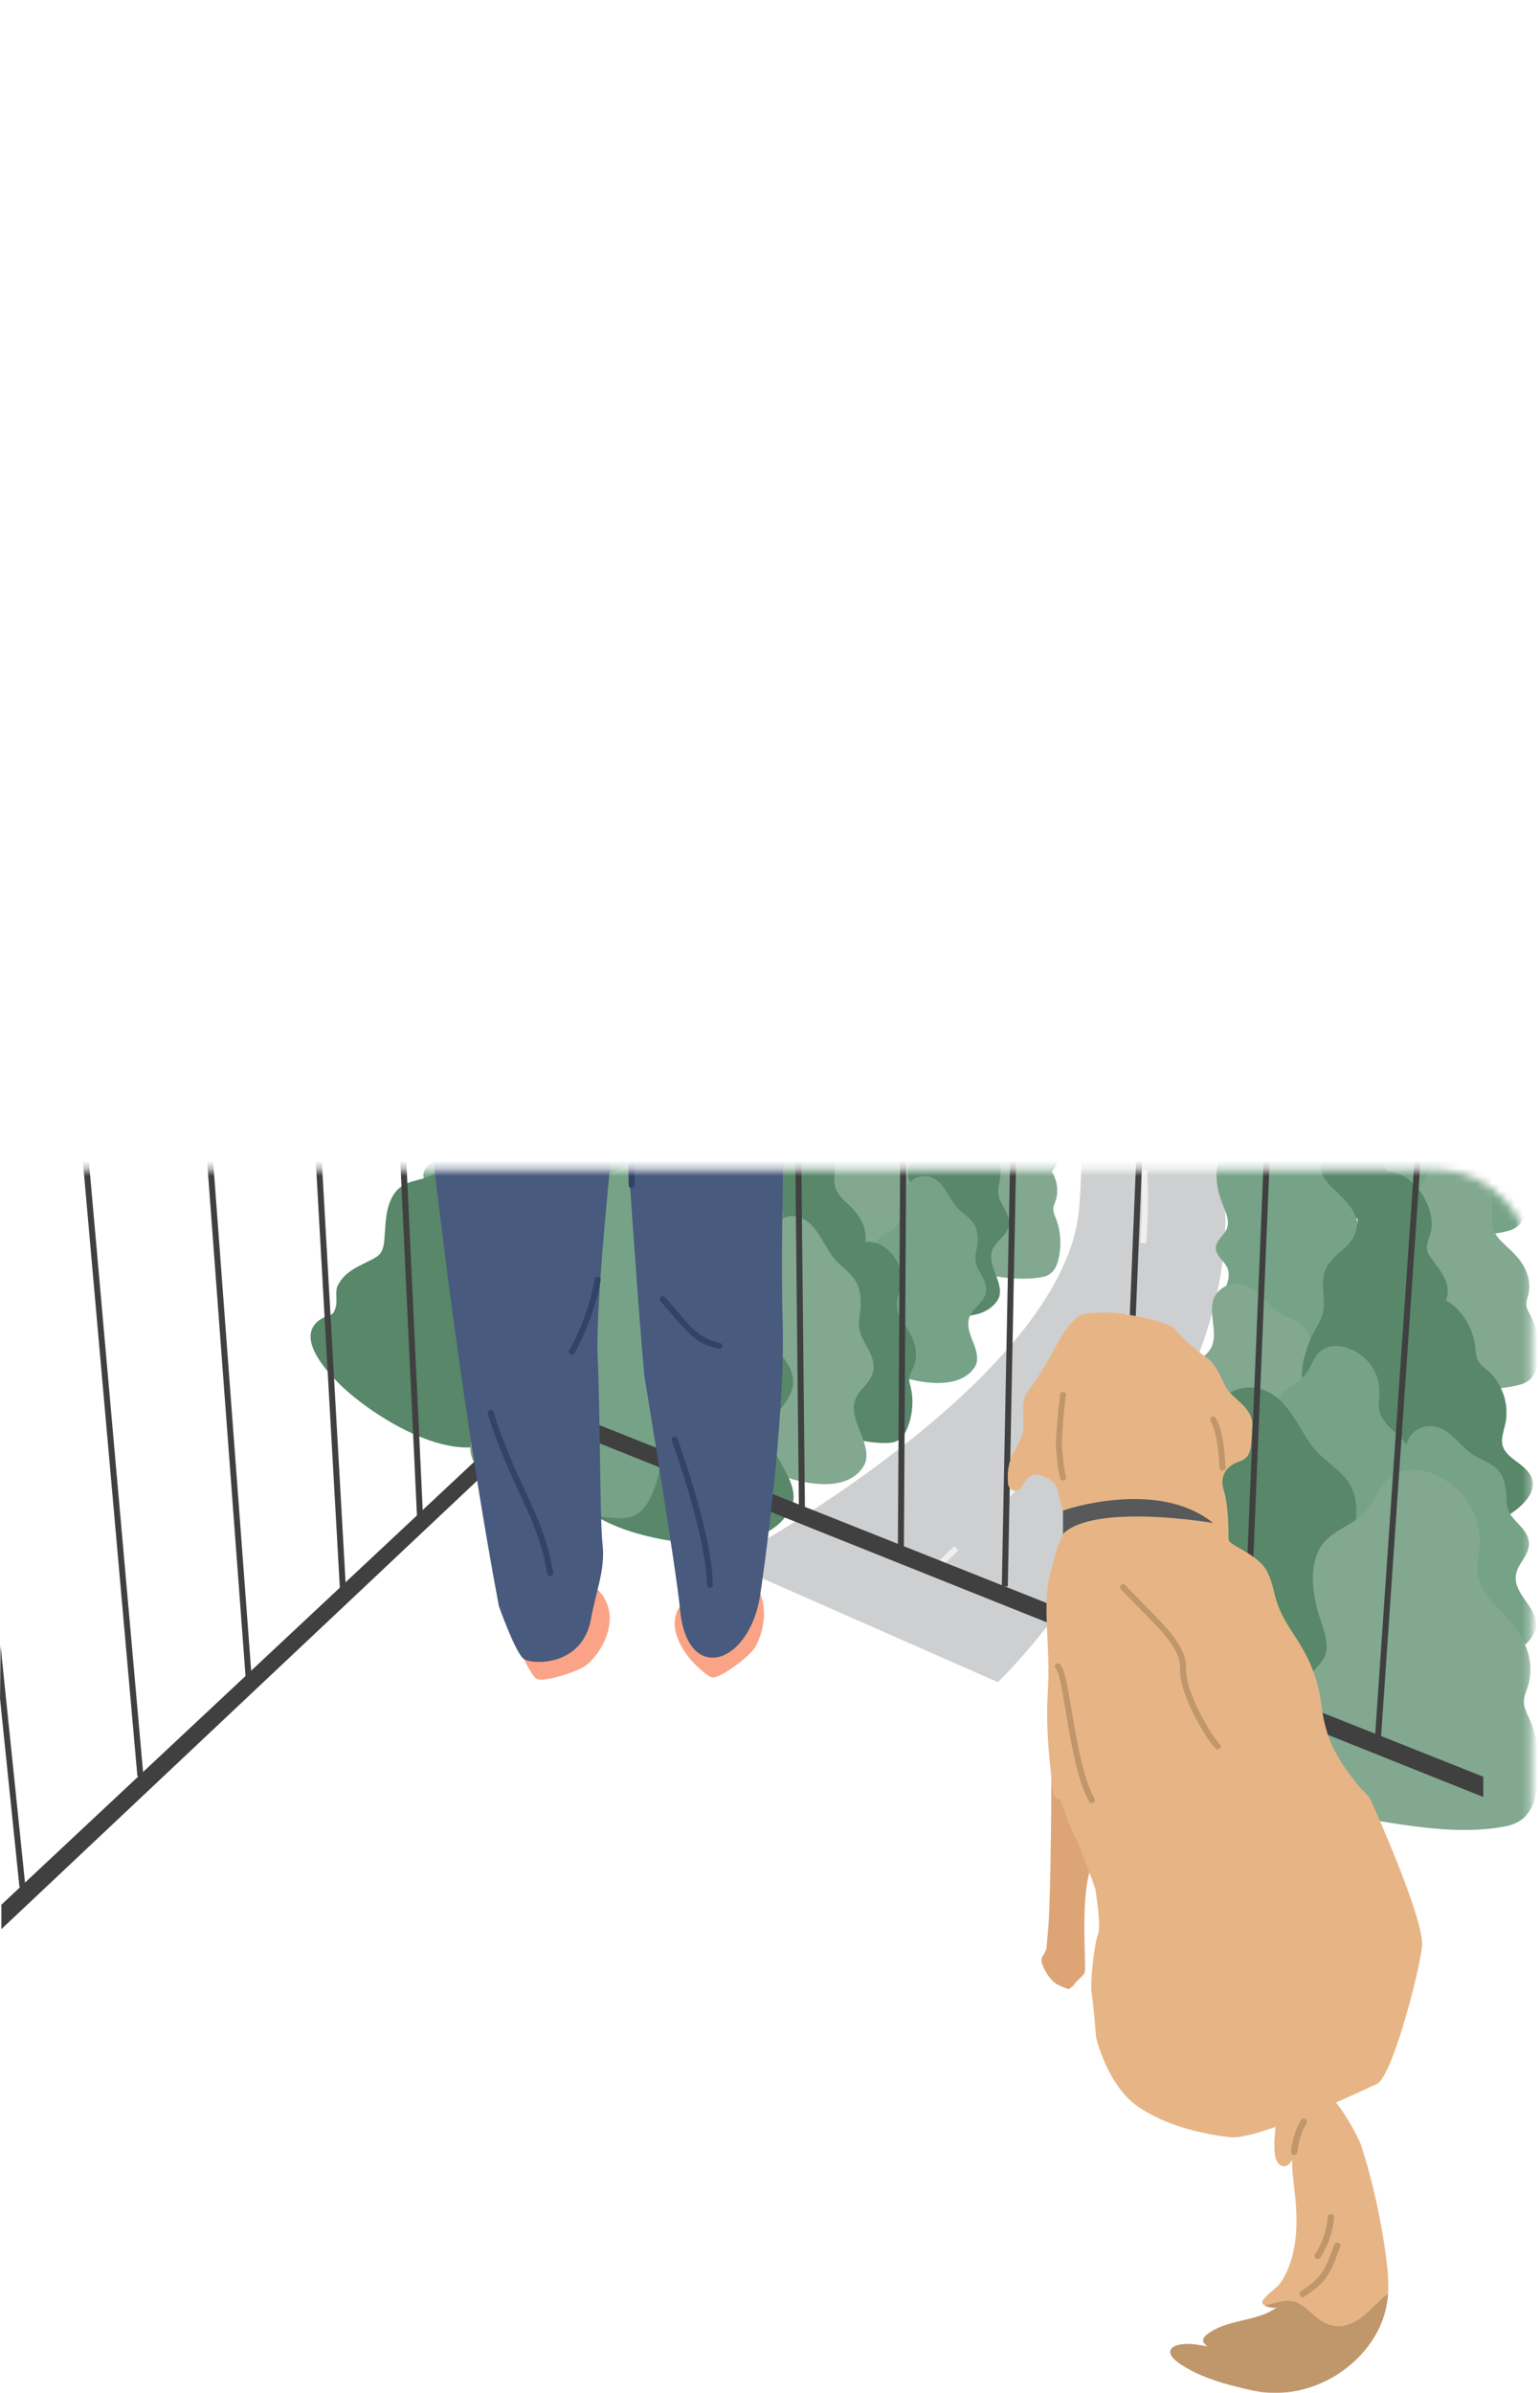 <?xml version="1.0" encoding="UTF-8"?><svg id="Layer_2" xmlns="http://www.w3.org/2000/svg" xmlns:xlink="http://www.w3.org/1999/xlink" viewBox="0 0 202.49 314.56"><defs><style>.cls-1{fill:url(#linear-gradient);}.cls-2{mask:url(#mask);}.cls-3{filter:url(#luminosity-noclip-2);}.cls-4{fill:#e8947e;}.cls-5{fill:#e7b585;}.cls-6{fill:#fba386;}.cls-7{fill:#efefef;}.cls-8{fill:#2f77a5;}.cls-9{fill:#324366;}.cls-10{fill:#cdcfd0;}.cls-11{fill:#c0966b;}.cls-12{fill:#dda576;}.cls-13{fill:#404041;}.cls-14{fill:#362d29;}.cls-15{fill:#544b47;}.cls-16{fill:#88c23f;}.cls-17{fill:#6e7b8e;}.cls-18{fill:#588769;}.cls-19{fill:#4a4747;}.cls-20{fill:#294254;}.cls-21{fill:#485a7e;}.cls-22{fill:#486178;}.cls-23{fill:#58595b;}.cls-24{fill:#577982;}.cls-25{fill:#5db0b2;}.cls-26{fill:#76a387;}.cls-27{fill:#778699;}.cls-28{fill:#7a7979;}.cls-29{fill:#4ea5ac;}.cls-30{fill:#82a890;}</style><filter id="luminosity-noclip-2" x="-5255.35" y="-2331.91" width="6791.34" height="2881.84" color-interpolation-filters="sRGB" filterUnits="userSpaceOnUse"><feFlood flood-color="#fff" result="bg"/><feBlend in="SourceGraphic" in2="bg"/></filter><linearGradient id="linear-gradient" x1="100.22" y1="153.79" x2="100.22" y2="549.92" gradientTransform="matrix(1, 0, 0, 1, 0, 0)" gradientUnits="userSpaceOnUse"><stop offset="0" stop-color="#fff"/><stop offset=".01" stop-color="#f5f5f5"/><stop offset=".07" stop-color="#c9c8c9"/><stop offset=".13" stop-color="#a1a0a0"/><stop offset=".2" stop-color="#7f7d7d"/><stop offset=".27" stop-color="#625f60"/><stop offset=".35" stop-color="#4b4748"/><stop offset=".45" stop-color="#393536"/><stop offset=".56" stop-color="#2c2829"/><stop offset=".7" stop-color="#252122"/><stop offset="1" stop-color="#231f20"/></linearGradient><mask id="mask" x="-5255.35" y="-2331.91" width="6791.34" height="2881.84" maskUnits="userSpaceOnUse"><g class="cls-3"><rect class="cls-1" x="-.91" y="153.79" width="202.26" height="396.14" rx="12" ry="12"/></g></mask></defs><g id="New_components"><g class="cls-2"><g><g><polygon class="cls-17" points="100.22 26.53 122.74 26.53 122.74 87.78 103.65 102.75 100.22 26.53"/><g><g><path class="cls-29" d="M103.71,107.72l-.9-76.19s4.7-1.34,12.08-1.12c7.38,.22,33.34,0,33.34,0h7.38V115.67s-51.7,10.27-51.92-7.95Z"/><path class="cls-25" d="M102.9,38.88s3.61,17.82,3.85,30.33c.23,12.51,0,20.93,.95,26.06,.95,5.13,7.65,10.96,14.52,13.34,6.87,2.38,16.2,5.9,18.2,8.21,2,2.32,3.58,1.55,3.58,1.55l-1.57-16.31s-12,2.2-19.67-2.17c-7.67-4.37-10.69-6.98-11.26-9.6-.58-2.62-2.12-11.76-1.41-14.8,.71-3.04,1.88-37.35-2.04-44.83l-5.22,.88,.09,7.34Z"/><polygon class="cls-22" points="149.93 23.6 140.41 23.6 141.49 118.56 157.92 118.56 149.93 23.6"/><polygon class="cls-24" points="145.75 23.72 144.52 24.15 141.97 118.56 148.55 127.24 145.75 23.72"/><polygon class="cls-27" points="201.91 21.13 144.52 21.13 146.51 127.37 202.49 127.37 201.91 21.13"/></g><g><path class="cls-20" d="M161.02,31.85c0,.94-.26,1.67-.78,2.17-.52,.51-1.25,.76-2.18,.76h-1.82v-5.64h1.95c.9,0,1.6,.23,2.09,.69,.49,.46,.74,1.13,.74,2Zm-1.58,.05c0-.52-.1-.9-.31-1.15-.2-.25-.51-.37-.93-.37h-.44v3.16h.34c.46,0,.8-.13,1.02-.4,.22-.27,.32-.68,.32-1.23Z"/><path class="cls-20" d="M163.66,34.86c-.73,0-1.29-.19-1.69-.58-.4-.39-.6-.94-.6-1.65s.19-1.3,.56-1.7c.37-.39,.9-.59,1.6-.59s1.17,.17,1.52,.51c.36,.34,.54,.84,.54,1.48v.67h-2.69c.01,.24,.1,.44,.27,.57,.17,.14,.4,.21,.69,.21,.27,0,.51-.03,.73-.08,.22-.05,.46-.14,.72-.26v1.08c-.24,.12-.48,.2-.73,.25s-.55,.07-.9,.07Zm-.09-3.5c-.18,0-.33,.06-.45,.17-.12,.11-.19,.29-.21,.53h1.29c0-.21-.06-.38-.18-.51s-.27-.19-.46-.19Z"/><path class="cls-20" d="M167.54,34.78h-1.51v-6h1.51v6Z"/><path class="cls-20" d="M172.36,32.59c0,.71-.19,1.27-.58,1.67s-.92,.6-1.61,.6-1.19-.2-1.58-.61c-.39-.41-.59-.96-.59-1.66s.19-1.26,.58-1.66c.38-.39,.92-.59,1.62-.59,.43,0,.81,.09,1.14,.27,.33,.18,.58,.44,.76,.78s.27,.74,.27,1.19Zm-2.83,0c0,.38,.05,.66,.15,.86,.1,.2,.27,.3,.51,.3s.4-.1,.5-.3c.1-.2,.14-.48,.14-.86s-.05-.65-.15-.84c-.1-.19-.27-.29-.5-.29s-.4,.1-.5,.28c-.1,.19-.15,.47-.15,.85Z"/><path class="cls-20" d="M172.8,29.33c0-.23,.06-.39,.19-.5s.33-.17,.61-.17,.48,.06,.61,.17c.13,.11,.19,.28,.19,.5,0,.44-.27,.66-.81,.66s-.8-.22-.8-.66Zm1.55,5.46h-1.51v-4.37h1.51v4.37Z"/><path class="cls-20" d="M177.14,33.67c.2,0,.45-.05,.73-.15v1.1c-.2,.09-.4,.15-.58,.19-.18,.04-.4,.06-.65,.06-.51,0-.87-.12-1.09-.37s-.34-.63-.34-1.14v-1.8h-.53v-.61l.67-.47,.39-.92h.99v.87h1.07v1.13h-1.07v1.7c0,.28,.14,.42,.41,.42Z"/><path class="cls-20" d="M180.38,33.67c.2,0,.45-.05,.73-.15v1.1c-.2,.09-.4,.15-.58,.19-.18,.04-.4,.06-.65,.06-.51,0-.87-.12-1.09-.37s-.34-.63-.34-1.14v-1.8h-.53v-.61l.67-.47,.39-.92h.99v.87h1.07v1.13h-1.07v1.7c0,.28,.14,.42,.41,.42Z"/><path class="cls-20" d="M183.58,34.86c-.73,0-1.29-.19-1.69-.58-.4-.39-.6-.94-.6-1.65s.19-1.3,.56-1.7c.37-.39,.9-.59,1.6-.59s1.17,.17,1.52,.51c.36,.34,.54,.84,.54,1.48v.67h-2.69c.01,.24,.1,.44,.27,.57,.17,.14,.4,.21,.69,.21,.27,0,.51-.03,.73-.08,.22-.05,.46-.14,.72-.26v1.08c-.24,.12-.48,.2-.73,.25s-.55,.07-.9,.07Zm-.09-3.5c-.18,0-.33,.06-.45,.17-.12,.11-.19,.29-.21,.53h1.29c0-.21-.06-.38-.18-.51s-.27-.19-.46-.19Z"/><path class="cls-16" d="M185.77,34.14c0-.24,.07-.42,.21-.55,.14-.13,.34-.19,.61-.19s.45,.06,.59,.19c.14,.13,.2,.31,.2,.55s-.07,.41-.21,.54c-.14,.13-.33,.19-.58,.19s-.46-.06-.6-.19c-.15-.13-.22-.31-.22-.54Z"/></g><g><rect class="cls-8" x="159.51" y="40.15" width="5.08" height="2.44"/><rect class="cls-8" x="167.68" y="40.15" width="2.99" height="2.44"/><rect class="cls-8" x="173.98" y="40.15" width="9.7" height="2.44"/><rect class="cls-8" x="157.45" y="46.38" width="3.22" height="2.44"/><rect class="cls-8" x="162.69" y="46.38" width="5.71" height="2.44"/><rect class="cls-8" x="173.98" y="46.38" width="4.47" height="2.44"/><rect class="cls-8" x="182.14" y="46.38" width="4.47" height="2.44"/><rect class="cls-8" x="157.45" y="73.85" width="3.22" height="2.44"/><rect class="cls-8" x="162.69" y="73.85" width="5.71" height="2.44"/><rect class="cls-8" x="173.98" y="73.85" width="4.47" height="2.44"/><rect class="cls-8" x="182.14" y="73.85" width="4.47" height="2.44"/><rect class="cls-8" x="157.45" y="114.25" width="3.22" height="2.44"/><rect class="cls-8" x="162.69" y="114.25" width="5.71" height="2.44"/><rect class="cls-8" x="173.98" y="114.25" width="4.47" height="2.44"/><rect class="cls-8" x="182.14" y="114.25" width="4.47" height="2.44"/><rect class="cls-8" x="157.45" y="81.48" width="4.08" height="2.44"/><rect class="cls-8" x="166.59" y="81.48" width="4.03" height="2.44"/><rect class="cls-8" x="172.92" y="81.48" width="3.88" height="2.44"/><rect class="cls-8" x="179.09" y="81.48" width="7.51" height="2.44"/><rect class="cls-8" x="157.45" y="97.07" width="4.08" height="2.44"/><rect class="cls-8" x="166.59" y="97.07" width="4.03" height="2.44"/><rect class="cls-8" x="172.92" y="97.07" width="3.88" height="2.44"/><rect class="cls-8" x="179.09" y="97.07" width="7.51" height="2.44"/><rect class="cls-8" x="157.45" y="59.59" width="3.22" height="2.44"/><rect class="cls-8" x="162.69" y="59.59" width="5.71" height="2.44"/><rect class="cls-8" x="173.98" y="59.59" width="4.47" height="2.44"/><rect class="cls-8" x="182.14" y="59.59" width="4.47" height="2.44"/><rect class="cls-8" x="177.59" y="52.95" width="9.02" height="2.44"/><rect class="cls-8" x="169.69" y="52.95" width="4.88" height="2.44"/><rect class="cls-8" x="159.06" y="52.95" width="6.48" height="2.44"/><rect class="cls-8" x="177.59" y="66.6" width="9.02" height="2.44"/><rect class="cls-8" x="169.69" y="66.6" width="4.88" height="2.44"/><rect class="cls-8" x="159.06" y="66.6" width="6.48" height="2.44"/><rect class="cls-8" x="177.59" y="89.22" width="9.02" height="2.44"/><rect class="cls-8" x="169.69" y="89.22" width="4.88" height="2.44"/><rect class="cls-8" x="159.06" y="89.22" width="6.48" height="2.44"/><rect class="cls-8" x="177.59" y="105.49" width="9.02" height="2.44"/><rect class="cls-8" x="169.69" y="105.49" width="4.88" height="2.44"/><rect class="cls-8" x="159.06" y="105.49" width="6.48" height="2.44"/></g></g></g><g><path class="cls-10" d="M119.96,114.99c2.01,1.72,4.16,3.26,6.45,4.58,3.03,1.75,7.66,4.16,13.67,6.52,11.3,4.44,28.45,23.21,17.56,51.86-10.9,28.66-26.44,43.19-26.44,43.19l-35.72-15.74s44.6-23.81,46.42-46.62c1.82-22.8-4.64-27.45-17.36-36.12-12.71-8.68-6.46-9.28-6.46-9.28l1.88,1.61Z"/><g><path class="cls-7" d="M122.56,207.1l-.53-.59s1.37-1.22,3.44-3.24l.55,.57c-2.09,2.04-3.45,3.25-3.47,3.27Z"/><path class="cls-7" d="M132.73,196.89l-.59-.53c2.26-2.48,4.34-4.95,6.2-7.32l.62,.49c-1.87,2.39-3.97,4.87-6.24,7.36Zm11.81-15.26l-.67-.42c1.88-3.03,3.32-5.89,4.29-8.51l.74,.27c-.98,2.67-2.45,5.58-4.36,8.65Zm6.18-18.18l-.79-.06c.15-1.94,.22-3.87,.22-5.76,0-1.28-.03-2.56-.1-3.81l.79-.04c.07,1.26,.1,2.56,.1,3.85,0,1.9-.07,3.86-.22,5.82Zm-1.93-19.09c-.49-2.15-.94-3.4-1.02-3.63h0c-.06-.13-1-2.28-2.86-4.94l.65-.45c1.96,2.8,2.9,4.99,2.94,5.08l.11,.25h-.01c.18,.52,.56,1.71,.97,3.51l-.77,.17Zm-10.4-15.42c-1.04-.77-2.12-1.45-3.21-2.01-1.94-1-3.61-1.88-5.1-2.71l.38-.69c1.48,.83,3.14,1.71,5.08,2.7,1.13,.58,2.25,1.28,3.32,2.08l-.47,.63Z"/><path class="cls-7" d="M121.94,119c-1.35-1.06-2.5-2.13-3.53-3.26l.59-.53c1,1.1,2.12,2.14,3.44,3.17l-.49,.62Z"/></g></g><g><path class="cls-26" d="M151.23,122.39c.42-1.02-.25-2.12-.81-2.93-.44-.64-.94-1.26-1.2-2-.34-.95-.11-1.73,.42-2.55,.55-.85,1.12-1.68,.8-2.73-.39-1.29-1.79-1.95-2.22-3.18-.25-.7-.12-1.56-.24-2.3-.1-.6-.26-1.2-.59-1.71-.77-1.2-2.25-1.43-3.33-2.25-1.12-.86-1.92-2.11-3.25-2.7-.98-.43-2.08-.33-2.92,.37-2.33,1.94,.66,5.29-1.71,7.26-.91,.76-1.62,1.29-1.6,2.58,.01,.62,.2,1.22,.42,1.79,.14,.36,.3,.7,.45,1.06,.07,.17,.15,.36,.2,.54,.17,.63,.08,.9-.28,1.38-.71,.97-1.6,1.78-1.63,3.08,0,.54,.48,1,.6,1.51,.21,.9-.2,.74-.64,1.42-1.37,2.14,2.24,3.42,3.7,3.87,3.41,1.04,12.02,1.91,13.82-2.48Z"/><path class="cls-18" d="M153.67,104.83c-.55,.77-.8,1.7-1.42,2.45-1.13,1.36-2.97,1.75-3.69,3.43-.75,1.76-.22,4.07,.46,5.76,.41,1.02,.93,2.13,.54,3.15-.34,.89-1.46,1.56-1.46,2.58,0,.96,1.13,1.73,1.5,2.55,.96,2.12-1.9,4.22-.34,6.44,.86,1.22,2.39,1.59,3.79,1.72,4.04,.38,8.59,1.04,12.57-.01,1.82-.48,2.29-1.86,2.45-3.61,.17-1.75-.13-3.55-.86-5.14-.27-.6-.73-1.19-.73-1.86,0-.45,.2-.89,.29-1.33,.13-.6,.14-1.21,.03-1.81-.27-1.61-1.25-2.88-2.41-3.97-.78-.74-1.66-1.44-2.14-2.43-.48-.97-.3-1.9-.25-2.93,.07-1.45-.38-2.87-1.28-4.02-1.54-1.98-5.26-3.48-7.06-.97Z"/><path class="cls-30" d="M163.57,117.48c-.02,1.86,.03,3.5-1.36,4.94-1.09,1.13-2.52,1.97-3.03,3.54-.56,1.73,.19,3.57-.22,5.32-.27,1.14-.99,2.13-1.48,3.18-.4,.86-.72,1.76-.96,2.68-.44,1.74-.47,3.48,.16,5.18,2.71,7.28,15.08,5.45,20.36,2.55,3.15-1.72,1.72-4.57,.18-6.93-.6-.93-1.21-1.85-1.81-2.78-.7-1.07-1.5-2.17-1.07-3.51,.45-1.39,1.28-2.27,.96-3.82-.32-1.55-1.38-2.61-2.24-3.87-.8-1.16-.33-1.89,.03-3.09,.18-.62,.21-1.27,.13-1.91-.34-2.71-2.63-5.91-5.52-6.19-3-.29-4.12,2.14-4.15,4.71Z"/><path class="cls-26" d="M188.02,221.44c1.28-1.75,.52-4.18-.16-5.99-.54-1.43-1.19-2.85-1.34-4.39-.2-1.98,.61-3.36,2-4.67,1.45-1.36,2.93-2.68,2.82-4.84-.14-2.66-2.49-4.58-2.74-7.13-.15-1.47,.5-3.04,.63-4.5,.1-1.19,.06-2.41-.32-3.56-.9-2.66-3.63-3.79-5.29-5.88-1.73-2.18-2.68-4.95-4.93-6.69-1.67-1.29-3.82-1.61-5.75-.68-5.37,2.6-1.25,10.42-6.7,13.07-2.1,1.02-3.71,1.69-4.28,4.17-.27,1.19-.2,2.42-.04,3.62,.1,.75,.25,1.49,.35,2.23,.05,.36,.13,.75,.14,1.12,.03,1.28-.28,1.75-1.18,2.5-1.82,1.52-3.91,2.64-4.57,5.12-.27,1.02,.45,2.14,.43,3.17-.03,1.81-.74,1.32-1.89,2.41-3.63,3.44,2.66,7.6,5.24,9.14,6.03,3.6,22.07,9.33,27.58,1.8Z"/><path class="cls-26" d="M192.17,145.47c.5-1.21-.3-2.53-.96-3.49-.52-.76-1.11-1.5-1.43-2.38-.4-1.13-.13-2.06,.5-3.03,.65-1.01,1.33-2,.95-3.25-.47-1.54-2.13-2.33-2.65-3.79-.3-.84-.15-1.86-.29-2.73-.11-.71-.31-1.42-.71-2.04-.91-1.43-2.68-1.7-3.96-2.68-1.33-1.03-2.29-2.51-3.87-3.21-1.17-.51-2.48-.39-3.47,.44-2.77,2.31,.78,6.3-2.03,8.64-1.08,.9-1.93,1.53-1.91,3.07,.01,.74,.23,1.45,.5,2.13,.17,.42,.36,.84,.53,1.26,.08,.2,.18,.42,.24,.64,.21,.74,.09,1.07-.33,1.64-.85,1.16-1.91,2.12-1.94,3.67-.01,.64,.57,1.19,.71,1.8,.25,1.07-.24,.88-.76,1.69-1.63,2.55,2.67,4.07,4.4,4.6,4.06,1.24,14.31,2.27,16.44-2.95Z"/><path class="cls-18" d="M167.26,159.67c.53,.06,1.05,.1,1.54,.16,5.24,.62,11.78,1.55,15.96-2.52,.9-.87,1.75-2.08,1.35-3.39-.36-1.16-1.49-1.87-2.4-2.57-.94-.73-1.67-1.47-1.54-2.75,.08-.82,.4-1.61,.51-2.43,.19-1.37-.03-2.79-.6-4.05-.28-.63-.65-1.23-1.09-1.75-.62-.74-1.66-1.27-2.06-2.17-.32-.73-.23-1.64-.41-2.41-.18-.8-.46-1.58-.85-2.31-1.12-2.1-3.72-4.63-6.14-2.75-1.19,.93-1.68,2.39-2.15,3.76-.31,.9-.62,1.81-1.21,2.58-.67,.88-1.62,1.48-2.36,2.29-.87,.95-1.2,2.02-.98,3.29,.22,1.25,.9,2.42,.91,3.7,.01,1.89-1.96,2.48-2.67,4-.6,1.28,.68,2.31,.3,3.51-.29,.91-1.42,1.13-1.57,2.15-.07,.5,.1,1.02,.37,1.43,1.09,1.66,3.16,2.02,5.08,2.23Z"/><path class="cls-26" d="M165.43,146.72c-.55,.77-.8,1.7-1.42,2.45-1.13,1.36-2.97,1.75-3.69,3.43-.75,1.76-.22,4.07,.46,5.76,.41,1.02,.93,2.13,.54,3.15-.34,.89-1.46,1.56-1.46,2.58,0,.96,1.13,1.73,1.5,2.55,.96,2.12-1.9,4.22-.34,6.44,.86,1.22,2.39,1.59,3.79,1.72,4.04,.38,8.59,1.04,12.57-.01,1.82-.48,2.29-1.86,2.45-3.61,.17-1.75-.13-3.55-.86-5.14-.27-.6-.73-1.19-.73-1.86,0-.45,.2-.89,.29-1.33,.13-.6,.14-1.21,.03-1.81-.27-1.61-1.25-2.88-2.41-3.97-.78-.74-1.66-1.44-2.14-2.43-.48-.97-.3-1.9-.25-2.93,.07-1.45-.38-2.87-1.28-4.02-1.54-1.98-5.26-3.48-7.06-.97Z"/><path class="cls-30" d="M176.38,195.67c.5-1.21-.3-2.53-.96-3.49-.52-.76-1.11-1.5-1.43-2.38-.4-1.13-.13-2.06,.5-3.03,.65-1.01,1.33-2,.95-3.25-.47-1.54-2.13-2.33-2.65-3.79-.3-.84-.15-1.86-.29-2.73-.11-.71-.31-1.42-.71-2.04-.91-1.43-2.68-1.7-3.96-2.68-1.33-1.03-2.29-2.51-3.87-3.21-1.17-.51-2.48-.39-3.47,.44-2.77,2.31,.78,6.3-2.03,8.64-1.08,.9-1.93,1.53-1.91,3.07,.01,.74,.23,1.45,.5,2.13,.17,.42,.36,.84,.53,1.26,.08,.2,.18,.42,.24,.64,.21,.74,.09,1.07-.33,1.64-.85,1.16-1.91,2.12-1.94,3.67-.01,.64,.57,1.19,.71,1.8,.25,1.07-.24,.88-.76,1.69-1.63,2.55,2.67,4.07,4.4,4.6,4.06,1.24,14.31,2.27,16.44-2.95Z"/><path class="cls-18" d="M198.69,138.72c.5-1.21-.3-2.53-.96-3.49-.52-.76-1.11-1.5-1.43-2.38-.4-1.13-.13-2.06,.5-3.03,.65-1.01,1.33-2,.95-3.25-.47-1.54-2.13-2.33-2.65-3.79-.3-.84-.15-1.86-.29-2.73-.11-.71-.31-1.42-.71-2.04-.91-1.43-2.68-1.7-3.96-2.68-1.33-1.03-2.29-2.51-3.87-3.21-1.17-.51-2.48-.39-3.47,.44-2.77,2.31,.78,6.3-2.03,8.64-1.08,.9-1.93,1.53-1.91,3.07,.01,.74,.23,1.45,.5,2.13,.17,.42,.36,.84,.53,1.26,.08,.2,.18,.42,.24,.64,.21,.74,.09,1.07-.33,1.64-.85,1.16-1.91,2.12-1.94,3.67-.01,.64,.57,1.19,.71,1.8,.25,1.07-.24,.88-.76,1.69-1.63,2.55,2.67,4.07,4.4,4.6,4.06,1.24,14.31,2.27,16.44-2.95Z"/><path class="cls-26" d="M186.34,133.75c-.55,.77-.8,1.7-1.42,2.45-1.13,1.36-2.97,1.75-3.69,3.43-.75,1.76-.22,4.07,.46,5.76,.41,1.02,.93,2.13,.54,3.15-.34,.89-1.46,1.56-1.46,2.58,0,.96,1.13,1.73,1.5,2.55,.96,2.12-1.9,4.22-.34,6.44,.86,1.22,2.39,1.59,3.79,1.72,4.04,.38,8.59,1.04,12.57-.01,1.82-.48,2.29-1.86,2.45-3.61,.17-1.75-.13-3.55-.86-5.14-.27-.6-.73-1.19-.73-1.86,0-.45,.2-.89,.29-1.33,.13-.6,.14-1.21,.03-1.81-.27-1.61-1.25-2.88-2.41-3.97-.78-.74-1.66-1.44-2.14-2.43-.48-.97-.3-1.9-.25-2.93,.07-1.45-.38-2.87-1.28-4.02-1.54-1.98-5.26-3.48-7.06-.97Z"/><path class="cls-30" d="M187.88,153.97c-.55,.77-.8,1.7-1.42,2.45-1.13,1.36-2.97,1.75-3.69,3.43-.75,1.76-.22,4.07,.46,5.76,.41,1.02,.93,2.13,.54,3.15-.34,.89-1.46,1.56-1.46,2.58,0,.96,1.13,1.73,1.5,2.55,.96,2.12-1.9,4.22-.34,6.44,.86,1.22,2.39,1.59,3.79,1.72,4.04,.38,8.59,1.04,12.57-.01,1.82-.48,2.29-1.86,2.45-3.61,.17-1.75-.13-3.55-.86-5.14-.27-.6-.73-1.19-.73-1.86,0-.45,.2-.89,.29-1.33,.13-.6,.14-1.21,.03-1.81-.27-1.61-1.25-2.88-2.41-3.97-.78-.74-1.66-1.44-2.14-2.43-.48-.97-.3-1.9-.25-2.93,.07-1.45-.38-2.87-1.28-4.02-1.54-1.98-5.26-3.48-7.06-.97Z"/><path class="cls-18" d="M182.6,200.19c.53,.06,1.05,.1,1.54,.16,5.24,.62,11.78,1.55,15.96-2.52,.9-.87,1.75-2.08,1.35-3.39-.36-1.16-1.49-1.87-2.4-2.57-.94-.73-1.67-1.47-1.54-2.75,.08-.82,.4-1.61,.51-2.43,.19-1.37-.03-2.79-.6-4.05-.28-.63-.65-1.23-1.09-1.75-.62-.74-1.66-1.27-2.06-2.17-.32-.73-.23-1.64-.41-2.41-.18-.8-.46-1.58-.85-2.31-1.12-2.1-3.72-4.63-6.14-2.75-1.19,.93-1.68,2.39-2.15,3.76-.31,.9-.62,1.81-1.21,2.58-.67,.88-1.62,1.48-2.36,2.29-.87,.95-1.2,2.02-.98,3.29,.22,1.25,.9,2.42,.91,3.7,.01,1.89-1.96,2.48-2.67,4-.6,1.28,.68,2.31,.3,3.51-.29,.91-1.42,1.13-1.57,2.15-.07,.5,.1,1.02,.37,1.43,1.09,1.66,3.16,2.02,5.08,2.23Z"/><path class="cls-18" d="M178.56,158.73c-.02,1.86,.03,3.5-1.36,4.94-1.09,1.13-2.52,1.97-3.03,3.54-.56,1.73,.19,3.57-.22,5.32-.27,1.14-.99,2.13-1.48,3.18-.4,.86-.72,1.76-.96,2.68-.44,1.74-.47,3.48,.16,5.18,2.71,7.28,15.08,5.45,20.36,2.55,3.15-1.72,1.72-4.57,.18-6.93-.6-.93-1.21-1.85-1.81-2.78-.7-1.07-1.5-2.17-1.07-3.51,.45-1.39,1.28-2.27,.96-3.82-.32-1.55-1.38-2.61-2.24-3.87-.8-1.16-.33-1.89,.03-3.09,.18-.62,.21-1.27,.13-1.91-.34-2.71-2.63-5.91-5.52-6.19-3-.29-4.12,2.14-4.15,4.71Z"/><path class="cls-26" d="M173.04,178.26c-.55,.77-.8,1.7-1.42,2.45-1.13,1.36-2.97,1.75-3.69,3.43-.75,1.76-.22,4.07,.46,5.76,.41,1.02,.93,2.13,.54,3.15-.34,.89-1.46,1.56-1.46,2.58,0,.96,1.13,1.73,1.5,2.55,.96,2.12-1.9,4.22-.34,6.44,.86,1.22,2.39,1.59,3.79,1.72,4.04,.38,8.59,1.04,12.57-.01,1.82-.48,2.29-1.86,2.45-3.61,.17-1.75-.13-3.55-.86-5.14-.27-.6-.73-1.19-.73-1.86,0-.45,.2-.89,.29-1.33,.13-.6,.14-1.21,.03-1.81-.27-1.61-1.25-2.88-2.41-3.97-.78-.74-1.66-1.44-2.14-2.43-.48-.97-.3-1.9-.25-2.93,.07-1.45-.38-2.87-1.28-4.02-1.54-1.98-5.26-3.48-7.06-.97Z"/><path class="cls-26" d="M201.87,214.38c.5-1.21-.3-2.53-.96-3.49-.52-.76-1.11-1.5-1.43-2.38-.4-1.13-.13-2.06,.5-3.03,.65-1.01,1.33-2,.95-3.25-.47-1.54-2.13-2.33-2.65-3.79-.3-.84-.15-1.86-.29-2.73-.11-.71-.31-1.42-.71-2.04-.91-1.43-2.68-1.7-3.96-2.68-1.33-1.03-2.29-2.51-3.87-3.21-1.17-.51-2.48-.39-3.47,.44-2.77,2.31,.78,6.3-2.03,8.64-1.08,.9-1.93,1.53-1.91,3.07,.01,.74,.23,1.45,.5,2.13,.17,.42,.36,.84,.53,1.26,.08,.2,.18,.42,.24,.64,.21,.74,.09,1.07-.33,1.64-.85,1.16-1.91,2.12-1.94,3.67-.01,.64,.57,1.19,.71,1.8,.25,1.07-.24,.88-.76,1.69-1.63,2.55,2.67,4.07,4.4,4.6,4.06,1.24,14.31,2.27,16.44-2.95Z"/><path class="cls-18" d="M177.09,231.27c1.28-1.75,.52-4.18-.16-5.99-.54-1.43-1.19-2.85-1.34-4.39-.2-1.98,.61-3.36,2-4.67,1.45-1.36,2.93-2.68,2.82-4.84-.14-2.66-2.49-4.58-2.74-7.13-.15-1.47,.5-3.04,.63-4.5,.1-1.19,.06-2.41-.32-3.56-.9-2.66-3.63-3.79-5.29-5.88-1.73-2.18-2.68-4.95-4.93-6.69-1.67-1.29-3.82-1.61-5.75-.68-5.37,2.6-1.25,10.42-6.7,13.07-2.1,1.02-3.71,1.69-4.28,4.17-.27,1.19-.2,2.42-.04,3.62,.1,.75,.25,1.49,.35,2.23,.05,.36,.13,.75,.14,1.12,.03,1.28-.28,1.75-1.18,2.5-1.82,1.52-3.91,2.64-4.57,5.12-.27,1.02,.45,2.14,.43,3.17-.03,1.81-.74,1.32-1.89,2.41-3.63,3.44,2.66,7.6,5.24,9.14,6.03,3.6,22.07,9.33,27.58,1.8Z"/><path class="cls-30" d="M181.92,195.07c-.94,1.16-1.4,2.59-2.44,3.7-1.89,2.02-4.81,2.46-6.08,5.03-1.34,2.68-.72,6.35,.19,9.05,.54,1.63,1.26,3.42,.56,4.98-.62,1.36-2.43,2.31-2.52,3.9-.09,1.5,1.6,2.8,2.11,4.13,1.3,3.4-3.36,6.43-1.12,10.04,1.23,1.99,3.59,2.71,5.77,3.04,6.29,.96,13.34,2.41,19.66,1.13,2.89-.58,3.75-2.71,4.17-5.42,.42-2.72,.12-5.56-.88-8.12-.37-.96-1.03-1.92-.96-2.98,.04-.71,.39-1.38,.58-2.06,.25-.92,.32-1.88,.22-2.83-.28-2.54-1.7-4.62-3.41-6.43-1.16-1.22-2.46-2.41-3.13-3.99-.66-1.56-.3-3-.13-4.6,.24-2.27-.34-4.53-1.63-6.41-2.22-3.24-7.9-5.92-10.95-2.16Z"/></g><g><path class="cls-26" d="M126.31,131.09c-.01,1.6,.03,3.01-1.1,4.25-.89,.97-2.07,1.7-2.48,3.05-.45,1.49,.17,3.07-.16,4.58-.22,.98-.81,1.84-1.2,2.74-.33,.74-.59,1.52-.78,2.31-.36,1.5-.37,3,.15,4.45,2.25,6.25,12.42,4.64,16.75,2.14,2.58-1.49,1.4-3.93,.13-5.96-.5-.79-1-1.59-1.5-2.38-.58-.92-1.24-1.86-.89-3.01,.36-1.19,1.05-1.96,.78-3.29-.27-1.34-1.14-2.24-1.86-3.33-.66-.99-.28-1.63,.01-2.66,.15-.53,.17-1.09,.1-1.64-.29-2.33-2.18-5.08-4.56-5.31-2.47-.24-3.38,1.86-3.4,4.07Z"/><path class="cls-26" d="M121.54,146.66c.5-.8,.14-1.83-.18-2.6-.25-.61-.55-1.21-.65-1.88-.12-.86,.19-1.48,.75-2.09,.58-.63,1.17-1.25,1.08-2.19-.11-1.15-1.13-1.93-1.28-3.03-.09-.63,.15-1.34,.18-1.98,.02-.52-.02-1.05-.2-1.54-.43-1.13-1.59-1.55-2.32-2.42-.76-.9-1.21-2.08-2.19-2.78-.72-.52-1.63-.6-2.42-.14-2.19,1.28-.32,4.57-2.55,5.88-.86,.5-1.52,.84-1.71,1.93-.09,.53-.04,1.06,.05,1.58,.06,.32,.13,.64,.19,.96,.03,.15,.07,.33,.08,.48,.04,.55-.08,.77-.44,1.12-.73,.71-1.58,1.26-1.81,2.35-.09,.45,.23,.92,.24,1.37,.02,.79-.28,.59-.74,1.1-1.45,1.6,1.26,3.24,2.37,3.84,2.59,1.4,9.41,3.46,11.56,.03Z"/><path class="cls-18" d="M117.4,130.32c-.43,.68-.6,1.49-1.08,2.15-.89,1.2-2.38,1.6-2.92,3.07-.56,1.54-.05,3.51,.56,4.94,.37,.86,.84,1.8,.55,2.69-.25,.78-1.15,1.39-1.12,2.26,.03,.83,.98,1.45,1.31,2.15,.86,1.79-1.42,3.69-.07,5.55,.75,1.03,2.01,1.29,3.17,1.36,3.33,.2,7.09,.62,10.33-.4,1.48-.47,1.82-1.67,1.9-3.18,.08-1.51-.22-3.04-.88-4.39-.24-.5-.64-1-.66-1.58-.01-.39,.13-.77,.2-1.15,.09-.52,.07-1.04-.03-1.56-.27-1.37-1.12-2.44-2.11-3.34-.67-.61-1.41-1.19-1.84-2.02-.42-.82-.31-1.62-.3-2.51,0-1.25-.41-2.46-1.18-3.42-1.33-1.66-4.43-2.83-5.83-.61Z"/><path class="cls-30" d="M77.11,182.15c1.36-1.24,1.2-3.41,1-5.06-.16-1.3-.42-2.61-.25-3.93,.21-1.7,1.12-2.71,2.48-3.56,1.42-.89,2.85-1.72,3.17-3.56,.39-2.26-1.14-4.29-.86-6.48,.16-1.26,.98-2.46,1.35-3.67,.31-.98,.5-2.02,.41-3.04-.22-2.4-2.2-3.84-3.14-5.88-.98-2.14-1.22-4.63-2.7-6.5-1.1-1.38-2.76-2.04-4.49-1.6-4.8,1.22-2.96,8.53-7.83,9.77-1.87,.48-3.3,.76-4.22,2.73-.44,.95-.61,2-.71,3.03-.06,.64-.08,1.29-.14,1.94-.03,.31-.04,.66-.1,.97-.21,1.08-.55,1.42-1.41,1.89-1.75,.95-3.63,1.51-4.63,3.48-.41,.81-.04,1.88-.25,2.74-.36,1.51-.84,.97-1.96,1.68-3.56,2.24,.71,6.86,2.49,8.61,4.17,4.1,15.96,11.79,21.79,6.46Z"/><path class="cls-30" d="M129.27,142.99c-.51,.63-.78,1.41-1.34,2-1.03,1.08-2.56,1.29-3.27,2.69-.74,1.46-.48,3.48-.04,4.97,.26,.9,.61,1.89,.21,2.74-.34,.74-1.31,1.24-1.39,2.11-.07,.82,.8,1.56,1.04,2.29,.63,1.88-1.86,3.49-.74,5.5,.62,1.11,1.84,1.53,2.98,1.74,3.28,.61,6.96,1.48,10.3,.86,1.53-.28,2.01-1.44,2.27-2.92,.26-1.49,.15-3.05-.33-4.47-.18-.53-.51-1.07-.46-1.65,.03-.39,.23-.75,.34-1.12,.15-.5,.2-1.03,.16-1.55-.1-1.4-.82-2.56-1.69-3.57-.59-.68-1.25-1.35-1.58-2.23-.32-.86-.11-1.65,0-2.53,.16-1.24-.11-2.49-.75-3.54-1.12-1.81-4.06-3.35-5.71-1.32Z"/><path class="cls-26" d="M113.29,152.21c.5-.8,.14-1.83-.18-2.6-.25-.61-.55-1.21-.65-1.88-.12-.86,.19-1.48,.75-2.09,.58-.63,1.17-1.25,1.08-2.19-.11-1.15-1.13-1.93-1.28-3.03-.09-.63,.15-1.34,.18-1.98,.02-.52-.02-1.05-.2-1.54-.43-1.13-1.59-1.55-2.32-2.42-.76-.9-1.21-2.08-2.19-2.78-.72-.52-1.63-.6-2.42-.14-2.19,1.28-.32,4.57-2.55,5.88-.86,.5-1.52,.84-1.71,1.93-.09,.53-.04,1.06,.05,1.58,.06,.32,.13,.64,.19,.96,.03,.15,.07,.33,.08,.48,.04,.55-.08,.77-.44,1.12-.73,.71-1.58,1.26-1.81,2.35-.09,.45,.23,.92,.24,1.37,.02,.79-.28,.59-.74,1.1-1.45,1.6,1.26,3.24,2.37,3.84,2.59,1.4,9.41,3.46,11.56,.03Z"/><path class="cls-26" d="M124.33,160.08c.63-.93,.23-2.18-.12-3.1-.28-.74-.61-1.46-.7-2.26-.11-1.02,.28-1.75,.97-2.46,.71-.73,1.44-1.44,1.37-2.56-.09-1.38-1.27-2.33-1.41-3.65-.08-.76,.23-1.59,.28-2.35,.04-.62,.01-1.25-.18-1.84-.46-1.37-1.83-1.91-2.67-2.96-.88-1.1-1.37-2.52-2.5-3.39-.84-.64-1.91-.77-2.87-.25-2.66,1.44-.56,5.43-3.25,6.89-1.04,.56-1.84,.94-2.1,2.23-.13,.62-.08,1.26,0,1.88,.05,.39,.13,.77,.19,1.15,.03,.18,.07,.39,.08,.58,.03,.66-.13,.91-.57,1.32-.9,.82-1.93,1.43-2.24,2.73-.13,.53,.24,1.1,.23,1.64,0,.94-.36,.7-.92,1.28-1.79,1.85,1.38,3.9,2.67,4.65,3.03,1.77,11.06,4.47,13.75,.47Z"/><path class="cls-26" d="M72.61,158.43c.63-.93,.23-2.18-.12-3.1-.28-.74-.61-1.46-.7-2.26-.11-1.02,.28-1.75,.97-2.46,.71-.73,1.44-1.44,1.37-2.56-.09-1.38-1.27-2.33-1.41-3.65-.08-.76,.23-1.59,.28-2.35,.04-.62,.01-1.25-.18-1.84-.46-1.37-1.83-1.91-2.67-2.96-.88-1.1-1.37-2.52-2.5-3.39-.84-.64-1.91-.77-2.87-.25-2.66,1.44-.56,5.43-3.25,6.89-1.04,.56-1.84,.94-2.1,2.23-.13,.62-.08,1.26,0,1.88,.05,.39,.13,.77,.19,1.15,.03,.18,.07,.39,.08,.58,.03,.66-.13,.91-.57,1.32-.9,.82-1.93,1.43-2.24,2.73-.13,.53,.24,1.1,.23,1.64,0,.94-.36,.7-.92,1.28-1.79,1.85,1.38,3.9,2.67,4.65,3.03,1.77,11.06,4.47,13.75,.47Z"/><path class="cls-18" d="M131.15,170.95c.63-.93,.23-2.18-.12-3.1-.28-.74-.61-1.46-.7-2.26-.11-1.02,.28-1.75,.97-2.46,.71-.73,1.44-1.44,1.37-2.56-.09-1.38-1.27-2.33-1.41-3.65-.08-.76,.23-1.59,.28-2.35,.04-.62,.01-1.25-.18-1.84-.46-1.37-1.83-1.91-2.67-2.96-.88-1.1-1.37-2.52-2.5-3.39-.84-.64-1.91-.77-2.87-.25-2.66,1.44-.56,5.43-3.25,6.89-1.04,.56-1.84,.94-2.1,2.23-.13,.62-.08,1.26,0,1.88,.05,.39,.13,.77,.19,1.15,.03,.18,.07,.39,.08,.58,.03,.66-.13,.91-.57,1.32-.9,.82-1.93,1.43-2.24,2.73-.13,.53,.24,1.1,.23,1.64,0,.94-.36,.7-.92,1.28-1.79,1.85,1.38,3.9,2.67,4.65,3.03,1.77,11.06,4.47,13.75,.47Z"/><path class="cls-18" d="M100.41,161.28c.42,.14,.82,.27,1.2,.41,4.09,1.46,9.16,3.42,13.28,.74,.88-.57,1.8-1.43,1.72-2.6-.07-1.04-.84-1.83-1.44-2.59-.62-.78-1.06-1.54-.72-2.58,.22-.68,.62-1.28,.87-1.95,.41-1.12,.5-2.35,.28-3.51-.11-.58-.29-1.15-.55-1.67-.36-.73-1.09-1.37-1.24-2.19-.12-.67,.12-1.42,.13-2.1,0-.7-.08-1.41-.25-2.09-.5-1.97-2.12-4.55-4.41-3.41-1.13,.57-1.8,1.7-2.44,2.77-.42,.7-.84,1.41-1.45,1.95-.7,.62-1.58,.95-2.32,1.5-.88,.64-1.34,1.48-1.4,2.59-.05,1.09,.27,2.19,.03,3.27-.35,1.59-2.04,1.73-2.89,2.88-.72,.97,.11,2.06-.42,3-.4,.71-1.36,.7-1.66,1.53-.15,.4-.11,.87,.03,1.27,.56,1.59,2.15,2.27,3.66,2.78Z"/><path class="cls-18" d="M79.57,165.73c.42,.14,.82,.27,1.2,.41,4.09,1.46,9.16,3.42,13.28,.74,.88-.57,1.8-1.43,1.72-2.6-.07-1.04-.84-1.83-1.44-2.59-.62-.78-1.06-1.54-.72-2.58,.22-.68,.62-1.28,.87-1.95,.41-1.12,.5-2.35,.28-3.51-.11-.58-.29-1.15-.55-1.67-.36-.73-1.09-1.37-1.24-2.19-.12-.67,.12-1.42,.13-2.1,0-.7-.08-1.41-.25-2.09-.5-1.97-2.12-4.55-4.41-3.41-1.13,.57-1.8,1.7-2.44,2.77-.42,.7-.84,1.41-1.45,1.95-.7,.62-1.58,.95-2.32,1.5-.88,.64-1.34,1.48-1.4,2.59-.05,1.09,.27,2.19,.03,3.27-.35,1.59-2.04,1.73-2.89,2.88-.72,.97,.11,2.06-.42,3-.4,.71-1.36,.7-1.66,1.53-.15,.4-.11,.87,.03,1.27,.56,1.59,2.15,2.27,3.66,2.78Z"/><path class="cls-30" d="M112.51,148.82c-.45,.67-.63,1.48-1.13,2.12-.91,1.18-2.42,1.54-2.99,3-.59,1.52-.13,3.51,.45,4.95,.35,.87,.79,1.82,.49,2.7-.27,.77-1.18,1.36-1.17,2.24,.01,.83,.95,1.47,1.27,2.17,.81,1.81-1.51,3.65-.19,5.54,.72,1.04,1.98,1.34,3.14,1.43,3.33,.28,7.08,.78,10.33-.17,1.49-.44,1.85-1.63,1.97-3.14,.12-1.51-.15-3.05-.78-4.41-.23-.51-.61-1.01-.62-1.59,0-.39,.15-.77,.22-1.15,.1-.52,.1-1.04,0-1.56-.24-1.38-1.07-2.46-2.04-3.38-.65-.62-1.38-1.22-1.79-2.06-.4-.83-.27-1.63-.25-2.51,.04-1.25-.35-2.47-1.1-3.45-1.29-1.69-4.37-2.92-5.81-.74Z"/><path class="cls-18" d="M86.17,138.11c-.59,.55-.96,1.29-1.59,1.8-1.16,.93-2.71,.94-3.6,2.22-.93,1.34-.94,3.38-.71,4.92,.14,.93,.35,1.96-.16,2.74-.44,.69-1.47,1.05-1.66,1.9-.18,.81,.58,1.65,.72,2.41,.37,1.95-2.32,3.2-1.48,5.35,.46,1.18,1.62,1.76,2.72,2.13,3.17,1.04,6.7,2.41,10.09,2.24,1.55-.08,2.18-1.15,2.65-2.59,.46-1.44,.56-3,.27-4.47-.11-.55-.36-1.13-.23-1.7,.09-.38,.33-.71,.48-1.07,.21-.48,.34-.99,.37-1.52,.08-1.4-.46-2.64-1.19-3.76-.49-.76-1.06-1.51-1.26-2.42-.2-.9,.11-1.65,.34-2.5,.33-1.21,.23-2.48-.27-3.61-.86-1.94-3.57-3.86-5.48-2.08Z"/><path class="cls-18" d="M102.86,149.7c-.45,.67-.65,1.47-1.15,2.11-.92,1.17-2.43,1.52-3.02,2.97-.61,1.52-.16,3.5,.41,4.95,.34,.87,.78,1.83,.46,2.71-.28,.77-1.2,1.35-1.19,2.23,0,.83,.94,1.48,1.25,2.19,.8,1.82-1.54,3.64-.24,5.54,.71,1.05,1.97,1.36,3.13,1.46,3.33,.31,7.07,.85,10.34-.07,1.5-.42,1.87-1.61,2-3.12,.13-1.51-.13-3.05-.74-4.42-.23-.51-.6-1.02-.61-1.6,0-.39,.16-.77,.23-1.15,.1-.52,.11-1.04,.02-1.56-.23-1.38-1.05-2.47-2-3.4-.65-.63-1.37-1.23-1.78-2.08-.4-.83-.26-1.63-.22-2.52,.05-1.25-.33-2.47-1.07-3.46-1.27-1.7-4.34-2.96-5.81-.8Z"/><path class="cls-26" d="M128.15,179.74c.63-.93,.23-2.18-.12-3.1-.28-.74-.61-1.46-.7-2.26-.11-1.02,.28-1.75,.97-2.46,.71-.73,1.44-1.44,1.37-2.56-.09-1.38-1.27-2.33-1.41-3.65-.08-.76,.23-1.59,.28-2.35,.04-.62,.01-1.25-.18-1.84-.46-1.37-1.83-1.91-2.67-2.96-.88-1.1-1.37-2.52-2.5-3.39-.84-.64-1.91-.77-2.87-.25-2.66,1.44-.56,5.43-3.25,6.89-1.04,.56-1.84,.94-2.1,2.23-.13,.62-.08,1.26,0,1.88,.05,.39,.13,.77,.19,1.15,.03,.18,.07,.39,.08,.58,.03,.66-.13,.91-.57,1.32-.9,.82-1.93,1.43-2.24,2.73-.13,.53,.24,1.1,.23,1.64,0,.94-.36,.7-.92,1.28-1.79,1.85,1.38,3.9,2.67,4.65,3.03,1.77,11.06,4.47,13.75,.47Z"/><path class="cls-18" d="M112.56,163.98c-.59,.55-.96,1.29-1.59,1.8-1.16,.93-2.71,.94-3.6,2.22-.93,1.34-.94,3.38-.71,4.92,.14,.93,.35,1.96-.16,2.74-.44,.69-1.47,1.05-1.66,1.9-.18,.81,.58,1.65,.72,2.41,.37,1.95-2.32,3.2-1.48,5.35,.46,1.18,1.62,1.76,2.72,2.13,3.17,1.04,6.7,2.41,10.09,2.24,1.55-.08,2.18-1.15,2.65-2.59,.46-1.44,.56-3,.27-4.47-.11-.55-.36-1.13-.23-1.7,.09-.38,.33-.71,.48-1.07,.21-.48,.34-.99,.37-1.52,.08-1.4-.46-2.64-1.19-3.76-.49-.76-1.06-1.51-1.26-2.42-.2-.9,.11-1.65,.34-2.5,.33-1.21,.23-2.48-.27-3.61-.86-1.94-3.57-3.86-5.48-2.08Z"/><path class="cls-30" d="M95.56,140.14c-.59,.55-.96,1.29-1.59,1.8-1.16,.93-2.71,.94-3.6,2.22-.93,1.34-.94,3.38-.71,4.92,.14,.93,.35,1.96-.16,2.74-.44,.69-1.47,1.05-1.66,1.9-.18,.81,.58,1.65,.72,2.41,.37,1.95-2.32,3.2-1.48,5.35,.46,1.18,1.62,1.76,2.72,2.13,3.17,1.04,6.7,2.41,10.09,2.24,1.55-.08,2.18-1.15,2.65-2.59,.46-1.44,.56-3,.27-4.47-.11-.55-.36-1.13-.23-1.7,.09-.38,.33-.71,.48-1.07,.21-.48,.34-.99,.37-1.52,.08-1.4-.46-2.64-1.19-3.76-.49-.76-1.06-1.51-1.26-2.42-.2-.9,.11-1.65,.34-2.5,.33-1.21,.23-2.48-.27-3.61-.86-1.94-3.57-3.86-5.48-2.08Z"/><path class="cls-18" d="M96.38,152.5c-.37,1.56-.64,2.94-2.02,3.9-1.08,.75-2.39,1.2-3.09,2.43-.77,1.36-.51,3.03-1.17,4.43-.43,.91-1.19,1.61-1.78,2.4-.48,.65-.91,1.35-1.27,2.08-.68,1.38-1.03,2.84-.84,4.37,.81,6.6,11.08,7.28,15.86,5.8,2.85-.88,2.24-3.52,1.44-5.79-.31-.89-.62-1.77-.93-2.66-.36-1.02-.8-2.09-.2-3.14,.62-1.08,1.45-1.68,1.49-3.04,.03-1.36-.61-2.44-1.07-3.65-.42-1.11,.09-1.65,.6-2.59,.26-.49,.41-1.03,.46-1.58,.24-2.34-1-5.44-3.27-6.19-2.35-.78-3.71,1.06-4.22,3.21Z"/><path class="cls-26" d="M83.87,151.32c-.59,.55-.96,1.29-1.59,1.8-1.16,.93-2.71,.94-3.6,2.22-.93,1.34-.94,3.38-.71,4.92,.14,.93,.35,1.96-.16,2.74-.44,.69-1.47,1.05-1.66,1.9-.18,.81,.58,1.65,.72,2.41,.37,1.95-2.32,3.2-1.48,5.35,.46,1.18,1.62,1.76,2.72,2.13,3.17,1.04,6.7,2.41,10.09,2.24,1.55-.08,2.18-1.15,2.65-2.59,.46-1.44,.56-3,.27-4.47-.11-.55-.36-1.13-.23-1.7,.09-.38,.33-.71,.48-1.07,.21-.48,.34-.99,.37-1.52,.08-1.4-.46-2.64-1.19-3.76-.49-.76-1.06-1.51-1.26-2.42-.2-.9,.11-1.65,.34-2.5,.33-1.21,.23-2.48-.27-3.61-.86-1.94-3.57-3.86-5.48-2.08Z"/><path class="cls-30" d="M113.59,192.68c.7-1.17,.16-2.8-.31-4.01-.37-.96-.81-1.92-.96-2.95-.19-1.33,.24-2.25,1.03-3.12,.81-.91,1.65-1.78,1.51-3.23-.18-1.78-1.65-3.08-1.89-4.8-.14-.98,.19-2.03,.21-3.01,.02-.8-.05-1.62-.32-2.38-.63-1.79-2.3-2.56-3.36-3.97-1.11-1.47-1.77-3.33-3.18-4.51-1.04-.87-2.33-1.1-3.45-.48-3.11,1.72-.37,6.98-3.52,8.72-1.21,.67-2.15,1.12-2.4,2.77-.12,.8-.03,1.62,.11,2.43,.09,.5,.2,1,.29,1.5,.04,.24,.1,.51,.12,.75,.07,.86-.1,1.17-.61,1.67-1.03,1.01-2.23,1.75-2.54,3.4-.13,.68,.34,1.44,.37,2.12,.05,1.21-.39,.88-1.04,1.6-2.04,2.29,1.86,5.11,3.45,6.15,3.72,2.44,13.49,6.37,16.5,1.35Z"/><path class="cls-18" d="M66.49,188.45c1.36-1.24,1.2-3.41,1-5.06-.16-1.3-.42-2.61-.25-3.93,.21-1.7,1.12-2.71,2.48-3.56,1.42-.89,2.85-1.72,3.17-3.56,.39-2.26-1.14-4.29-.86-6.48,.16-1.26,.98-2.46,1.35-3.67,.31-.98,.5-2.02,.41-3.04-.22-2.4-2.2-3.84-3.14-5.88-.98-2.14-1.22-4.63-2.7-6.5-1.1-1.38-2.76-2.04-4.49-1.6-4.8,1.22-2.96,8.53-7.83,9.77-1.87,.48-3.3,.76-4.22,2.73-.44,.95-.61,2-.71,3.03-.06,.64-.08,1.29-.14,1.94-.03,.31-.04,.66-.1,.97-.21,1.08-.55,1.42-1.41,1.89-1.75,.95-3.63,1.51-4.63,3.48-.41,.81-.04,1.88-.25,2.74-.36,1.51-.84,.97-1.96,1.68-3.56,2.24,.71,6.86,2.49,8.61,4.17,4.1,15.96,11.79,21.79,6.46Z"/><path class="cls-18" d="M104.03,198.22c.82-1.67-.11-3.61-.89-5.04-.62-1.13-1.33-2.24-1.65-3.52-.41-1.65,.07-2.93,1.04-4.25,1-1.37,2.05-2.7,1.68-4.51-.45-2.23-2.61-3.5-3.14-5.63-.3-1.22,.03-2.65-.06-3.9-.07-1.02-.26-2.05-.71-2.96-1.07-2.12-3.44-2.67-5.05-4.19-1.68-1.58-2.81-3.79-4.86-4.93-1.53-.84-3.32-.8-4.77,.28-4.04,3,.3,9-3.8,12.04-1.58,1.17-2.81,1.98-2.96,4.16-.07,1.05,.14,2.08,.43,3.07,.18,.62,.39,1.22,.57,1.84,.09,.29,.2,.62,.25,.93,.19,1.07,0,1.52-.64,2.29-1.29,1.56-2.85,2.81-3.07,5-.09,.9,.63,1.75,.75,2.61,.21,1.54-.43,1.22-1.23,2.31-2.52,3.45,3.13,6.03,5.42,6.95,5.37,2.15,19.16,4.62,22.69-2.57Z"/><path class="cls-26" d="M77.16,158.92c-.97,.81-1.61,1.93-2.65,2.67-1.9,1.35-4.32,1.21-5.83,3.13-1.57,2.01-1.77,5.2-1.55,7.63,.13,1.46,.37,3.1-.49,4.28-.75,1.03-2.39,1.5-2.76,2.82-.35,1.25,.76,2.64,.92,3.84,.41,3.09-3.9,4.79-2.78,8.23,.62,1.89,2.37,2.92,4.06,3.59,4.86,1.94,10.25,4.41,15.56,4.48,2.43,.03,3.51-1.6,4.36-3.8,.85-2.21,1.14-4.64,.82-6.98-.12-.87-.47-1.8-.21-2.68,.17-.59,.58-1.09,.85-1.62,.38-.73,.61-1.52,.71-2.34,.26-2.18-.49-4.18-1.53-6.01-.7-1.23-1.52-2.47-1.76-3.91-.23-1.42,.32-2.57,.76-3.88,.62-1.86,.58-3.86-.11-5.67-1.18-3.12-5.23-6.39-8.38-3.78Z"/></g><g><g><polygon class="cls-13" points="2.62 108.11 65.59 92.23 201.21 104.32 201.21 101.65 65.27 89.73 2.62 105 2.62 108.11"/><polygon class="cls-13" points="3.26 133.97 66.48 108.81 201.21 129.01 201.21 126.34 66.15 106.32 2.62 131.11 2.62 134.31 3.26 133.97"/><polygon class="cls-13" points=".18 250.4 70.87 184.19 195.03 233.57 195.03 236.24 71.19 186.69 .18 253.61 .18 250.4"/></g><g><rect class="cls-13" x="13.55" y="131.11" width=".79" height="102.58" transform="translate(-16.08 1.95) rotate(-5.07)"/><rect class="cls-13" x="28.7" y="123.3" width=".79" height="98.2" transform="translate(-12.75 2.64) rotate(-4.27)"/><rect class="cls-13" x="42.17" y="118.29" width=".79" height="91.72" transform="translate(-9.18 2.66) rotate(-3.23)"/><rect class="cls-13" x="52.85" y="113.69" width=".79" height="86.71" transform="translate(-7.32 2.67) rotate(-2.69)"/><rect class="cls-13" x="68.01" y="107.7" width=".79" height="78.03" transform="translate(-8.15 4.09) rotate(-3.23)"/><rect class="cls-13" x="85.99" y="110.98" width=".79" height="80.88" transform="translate(-4.21 2.48) rotate(-1.6)"/><rect class="cls-13" x="104.6" y="113.62" width=".79" height="85.46" transform="translate(-1.59 1.08) rotate(-.59)"/><rect class="cls-13" x="88.24" y="163.39" width="89.52" height=".79" transform="translate(-33.36 293.57) rotate(-88.88)"/><rect class="cls-13" x="100.27" y="167.83" width="97.76" height=".79" transform="translate(-25.06 310.36) rotate(-87.65)"/><rect class="cls-13" x="115.64" y="172.19" width="100.17" height=".79" transform="translate(-13.51 331.1) rotate(-87.65)"/><rect class="cls-13" x="132.85" y="177.32" width="103.6" height=".79" transform="translate(-5.26 349.79) rotate(-86.08)"/><rect class="cls-13" x="73.6" y="159.02" width="90.2" height=".79" transform="translate(-41.4 277.18) rotate(-89.66)"/><polygon class="cls-13" points="0 223.28 2.56 248.09 3.34 248.01 .07 216.3 0 223.28"/></g></g><g><g><path class="cls-6" d="M78.58,208.97s1.73,1.48,1.58,4.11-1.9,4.91-3.07,5.82-5.84,2.36-6.57,1.78-1.63-2.58-1.63-2.58c0,0-2.07-4.28,0-6.91,2.07-2.63,9.69-2.21,9.69-2.21Z"/><path class="cls-6" d="M97.34,206.8s2.12,.83,2.85,3.36c.73,2.53-.18,5.26-.98,6.5s-4.74,4.16-5.62,3.84c-.88-.31-2.39-1.9-2.39-1.9,0,0-3.37-3.36-2.27-6.52s8.42-5.28,8.42-5.28Z"/><path class="cls-21" d="M53.47,118.86s4.41,51.13,12.12,92.26c0,0,2.2,6.24,3.3,6.98s7.69,1.03,8.82-5.29c.65-3.61,1.89-6.46,1.52-9.76s-.28-16.47-.65-24.8c-.29-6.48,1.76-26.58,2.68-35.17,.05-.43,.67-.41,.7,.02,.6,8.86,2.04,30.05,2.76,37.72,0,0,4.25,25.83,4.69,30.71,.9,10.02,9.12,7.37,10.54-1.8,.31-2.02,3.34-23.04,2.96-35.94-.6-20.6,2.06-66.04,0-67.97-2.06-1.92-12.34-1.53-14.54-3.19-2.2-1.67-12.12-4.97-19.46-1.67-7.34,3.3-15.42,17.9-15.42,17.9Z"/><path class="cls-9" d="M77.91,127.67c-.17,0-.33-.11-.38-.28-1.07-3.47-.06-9.38-.01-9.63,.04-.22,.24-.37,.46-.32,.22,.04,.36,.24,.32,.46-.01,.06-1.03,5.97-.01,9.26,.06,.21-.05,.43-.26,.49-.04,.01-.08,.02-.12,.02Z"/><path class="cls-6" d="M40.41,61.26s2.28,26.91,4.26,31.56c1.98,4.65,8.79-3.96,8.79-3.96l5.2-23.79-10.26-8.01-7.99,4.2Z"/><path class="cls-6" d="M106.75,52.97s2.78,32.41-.9,37.77c-3.68,5.37-8.43,3.68-8.43,3.68,0,0-4.75-26.22-3.99-29.74,.77-3.53,11.02-16.34,12.09-14.35s1.23,2.64,1.23,2.64Z"/><path class="cls-19" d="M66.2,45.23s-18.08-3.14-23.03,4.3c-3.7,5.57-3.5,12.59-3.5,12.59l9.68,6.56s3.23,34.76-.36,44.44c-3.58,9.68,41.93,8.96,43.01,8.6s13.62-4.66,13.98-8.24-1.79-31.32-3.94-41.28c-2.15-9.97,6.43-19.59,6.43-19.59,0,0-4.64-14.81-13.6-12.99-8.96,1.82-14.69,9.76-28.67,5.61Z"/><path class="cls-6" d="M63.63,49.16s3.26-3.26,3.75-6.69c.49-3.43,1.14-5.71,1.14-5.71l.82-3.26,5.55-2.28,7.34,1.31s1.14,8.16,3.43,11.75c2.28,3.59,3.26,3.75,2.45,4.9-.82,1.14-8.81,4.24-13.05,3.75s-11.42-3.75-11.42-3.75Z"/><path class="cls-4" d="M69.61,31.21l-2.89,13.44s8.04-5.47,18.01-2.2c-2.07-6.63-2.79-11.24-2.79-11.24,0,0-10.24-.73-10.73-.08l-1.6,.08Z"/><path class="cls-14" d="M58.67,36.54c2.62-11.03,2.38-18.94,3.58-21.1,1.2-2.16-.83-6.71,1.38-9.59,2.21-2.88,7.61-6.47,12.1-5.75,4.49,.72,10.25-.72,14.08,9.83,3.84,10.55,3.88,15.5,5.18,20.93,1.3,5.44,3.18,9.65,3.21,11.22,.16,7.12-.5,17.28,1.05,20.64,1.56,3.36-11.24,28.79-30.18,20.88-18.94-7.91-10.99-13.22-13.01-18.27-.77-1.92-8.06-6.81-3.75-13.18,4.31-6.37,3.73-4.59,6.35-15.61Z"/><path class="cls-15" d="M66.73,62.55c-.06,0-.12-.01-.17-.04-.2-.1-.28-.33-.18-.53,3.52-7.28,1.22-41.33,1.2-41.67-.01-.22,.15-.41,.37-.42,.22-.02,.41,.15,.42,.37,.1,1.41,2.33,34.6-1.28,42.07-.07,.14-.21,.22-.36,.22Z"/><path class="cls-15" d="M77.44,9.49c-.2,0-.38-.16-.39-.36-.58-6.82-2.98-8.38-3-8.4-.18-.12-.24-.36-.13-.54,.11-.19,.35-.25,.54-.14,.11,.07,2.76,1.71,3.38,9.01,.02,.22-.14,.41-.36,.43h-.03Z"/><path class="cls-28" d="M49.35,69.08c-.2,0-.38-.16-.39-.36-.34-4.12-.84-10.62-.84-10.62l.79-.06s.5,6.51,.84,10.62c.02,.22-.14,.41-.36,.43h-.03Z"/><path class="cls-28" d="M101.24,66.43s-.02,0-.03,0c-.22-.02-.38-.21-.36-.42,.67-8.58-.7-17.75-.71-17.84-.03-.22,.12-.42,.33-.45,.21-.03,.42,.12,.45,.33,.01,.09,1.39,9.35,.72,18.02-.02,.21-.19,.36-.39,.36Z"/><path class="cls-9" d="M75.18,178.11c-.07,0-.13-.02-.19-.05-.19-.11-.26-.35-.15-.54,2.65-4.67,3.35-9.3,3.35-9.35,.03-.22,.24-.36,.45-.33,.22,.03,.37,.23,.33,.45-.03,.19-.73,4.81-3.45,9.62-.07,.13-.21,.2-.34,.2Z"/><path class="cls-9" d="M94.58,177.33s-.06,0-.09-.01c-2.8-.64-3.77-1.76-6.36-4.77-.39-.45-.81-.94-1.28-1.48-.14-.16-.13-.41,.04-.56,.16-.14,.41-.13,.56,.04,.47,.54,.9,1.03,1.29,1.48,2.6,3.02,3.39,3.93,5.93,4.51,.21,.05,.35,.26,.3,.47-.04,.18-.2,.31-.39,.31Z"/><path class="cls-9" d="M93.35,208.74c-.22,0-.39-.17-.4-.39-.09-6.57-4.58-18.85-4.63-18.97-.07-.21,.03-.43,.23-.51,.21-.07,.43,.03,.51,.23,.19,.51,4.58,12.53,4.67,19.24,0,.22-.17,.4-.39,.4h0Z"/><path class="cls-9" d="M83.06,156.19c-.22,0-.4-.18-.4-.4,0-3.75-.45-13.72-2.47-16.12-.67,.35-2.49,1.24-4.92,1.94-.21,.06-.43-.06-.49-.27s.06-.43,.27-.49c2.92-.85,5-2.01,5.02-2.02,.15-.08,.34-.06,.46,.05,2.88,2.63,2.91,16.32,2.91,16.9,0,.22-.18,.4-.4,.4Z"/><path class="cls-9" d="M72.34,207.2c-.17,0-.33-.11-.38-.29-.06-.21-.11-.48-.17-.81-.25-1.4-.72-4-3.27-9.34-3.14-6.58-4.38-10.87-4.39-10.91-.06-.21,.06-.43,.27-.49,.21-.06,.43,.06,.49,.27,.01,.04,1.24,4.27,4.35,10.79,2.59,5.43,3.08,8.1,3.34,9.54,.06,.31,.1,.55,.15,.74,.06,.21-.06,.43-.28,.49-.04,.01-.07,.01-.11,.01Z"/></g><path class="cls-28" d="M84.11,111.39c-.11,0-.22-.05-.3-.14-.14-.17-.12-.42,.05-.56,3.64-3.08,8.76-13.05,11.23-17.84l.32-.63c.1-.19,.34-.27,.53-.17,.19,.1,.27,.34,.17,.53l-.32,.63c-2.49,4.83-7.66,14.89-11.42,18.08-.07,.06-.17,.09-.26,.09Z"/><path class="cls-28" d="M60.9,109.77c-.21,0-.39-.17-.4-.38,0-.22,.16-.4,.38-.41,21.4-.75,30.24-21.97,30.33-22.19,.08-.2,.31-.3,.52-.22,.2,.08,.3,.31,.22,.51-.09,.22-9.12,21.91-31.04,22.68h-.01Z"/></g><g><g><path class="cls-12" d="M138.25,231.27s-.02,18.43-.46,22.67c-.44,4.23-.1,4.83-.11,5.3s1.03,1.44,1.62,1.68,1.52,.62,1.88,.04c.37-.58,1.21-1.12,1.44-1.62s-.35-6.46,.23-11.18,3.58-7.6,3.54-11.02c-.05-3.42-7.64-6.99-7.64-6.99l-.49,1.12Z"/><path class="cls-12" d="M139.68,256.19l-1.38-.27-.66,.21-.29,.62c-.24,.5-.61,.6-.29,1.51s.99,1.88,1.57,2.36,1.52,.73,1.85,.87,2.19-2.78,2.19-2.78l-2.98-2.51Z"/></g><g><path class="cls-5" d="M139.44,236.58c-.45,0-.83-.34-.9-.78-.57-3.83-.97-8.6-.83-12,.16-3.63,.25-3.47-.03-9.3-.28-5.83,.19-6.78,.98-9.77s1.89-3.47,1.1-6.15c-.79-2.68-.54-3.61-2.16-4.33s-2.09-.56-3.04,.86c-.15,.22-.26,.38-.35,.5-.51,.67-1.56,.35-1.65-.48-.14-1.27-.05-2.81,.74-4.21,1.8-3.18,1.15-3.1,1.22-5.58s.58-1.88,2.72-5.54c2.14-3.66,2.35-4.42,3.45-5.67,1.11-1.24,1.31-1.52,4.35-1.59s9.05,1.39,9.53,2.25,3.45,3.3,4.21,3.77,1.66,2.17,2.35,3.7,3.73,2.71,3.52,5.27c-.21,2.56,.07,4.01-1.66,4.59-1.73,.59-2.69,1.9-2.07,3.83s.62,5.6,.62,6.43,4.01,1.87,5.18,4.42c1.17,2.56,.48,3.73,3.32,7.95,2.83,4.21,3.37,6.88,3.8,10.02,.43,3.13,1.52,5.52,3.04,7.67s2.07,2.69,2.07,2.69c0,0,1.38,1.31,1.38,1.73,0,0,7.04,15.52,6.65,19.05s-3.92,16.97-5.88,18.01c0,0-15.53,7.49-19.33,7.05-2.72-.31-8.07-1.22-12.15-4.04-4.08-2.83-5.49-9.07-5.49-9.07,0,0-.38-4.59-.6-5.89s.37-6.6,.84-7.66-.35-6.01-.35-6.01c0,0-2.26-6.36-2.72-6.95-.46-.59-1.87-4.78-1.87-4.78Z"/><path class="cls-23" d="M139.77,198.58s12.3-4.33,19.75,1.64c0,0-15.55-2.68-19.75,1.43v-3.07Z"/><path class="cls-11" d="M139.77,194.65c-.18,0-.34-.12-.38-.3-.3-1.17-.38-2.24-.43-2.94-.02-.26-.04-.55-.06-.62h.01c-.3-.97,.47-7.46,.49-7.52,.06-.21,.27-.34,.48-.28,.21,.06,.34,.27,.28,.48-.22,.82-.6,6.29-.54,6.99,.08,.16,.1,.41,.13,.89,.05,.68,.13,1.71,.41,2.8,.05,.21-.07,.43-.28,.48-.03,0-.07,.01-.1,.01Z"/><path class="cls-11" d="M160.73,193.34c-.21,0-.38-.16-.39-.37l-.03-.42c-.08-1.44-.24-4.11-1.13-5.73-.11-.19-.04-.43,.16-.54,.19-.11,.43-.04,.54,.16,.98,1.78,1.14,4.57,1.23,6.07l.03,.41c.01,.22-.15,.41-.37,.42h-.03Z"/><path class="cls-11" d="M143.55,237.04c-.14,0-.27-.07-.34-.2-1.57-2.78-2.41-7.81-3.08-11.85-.41-2.47-.88-5.27-1.3-5.61-.17-.14-.19-.39-.06-.56s.39-.19,.56-.06c.62,.5,.96,2.44,1.58,6.09,.67,3.98,1.49,8.94,2.99,11.59,.11,.19,.04,.43-.15,.54-.06,.03-.13,.05-.19,.05Z"/><path class="cls-11" d="M160.13,230c-.09,0-.19-.03-.26-.1-1.01-.88-4.86-7.04-4.7-10.5,.11-2.44-2.23-4.81-5.2-7.81-.84-.85-1.7-1.72-2.59-2.67-.15-.16-.14-.41,.02-.56s.41-.14,.56,.02c.88,.94,1.74,1.81,2.57,2.65,3.1,3.14,5.56,5.61,5.43,8.4-.14,3.1,3.54,9.08,4.43,9.86,.16,.14,.18,.39,.04,.56-.08,.09-.19,.14-.3,.14Z"/><path class="cls-5" d="M170.49,273.12c-2.66,.24-2.61,4.67-2.85,7.4-.08,.97-.34,3.75,.84,4.18,.68,.25,1.11-.16,1.4-.77,0,1.89,.35,3.83,.49,5.62,.17,2.09,.16,4.24-.28,6.3-.05,.28-.12,.55-.19,.82-.32,1.19-.8,2.35-1.49,3.37-.41,.61-1.29,1.2-1.88,1.79-.18,.18-.33,.35-.44,.52-.03,.05-.06,.1-.08,.15-.12,.25,.04,.46,.32,.6,.2,.11,.46,.18,.72,.23,.38,.07,.75,.05,.9-.05,0,0,.01,0,.02,0h-.02c-.19,.15-.38,.28-.57,.39-2.64,1.57-6.22,1.28-8.71,3.25-.8,.64-.46,1.15,.15,1.56-.69-.12-1.37-.26-2.07-.32-.24-.02-.49-.03-.74-.02-.61,.02-1.86,.12-2.1,.83-.3,.89,1.35,1.84,1.94,2.21,1.84,1.11,4,1.85,6.16,2.42,.93,.25,1.86,.47,2.77,.66,3.76,.82,7.71-.04,10.95-2.05,.19-.12,.38-.25,.57-.38,1.64-1.13,3.08-2.56,4.17-4.24,.15-.23,.3-.47,.44-.72,.99-1.73,1.47-3.5,1.6-5.35,.08-1.15,.03-2.33-.11-3.54-.41-3.64-1.1-7.27-1.97-10.83-.45-1.83-.97-3.63-1.57-5.42,0,0-3.96-9-8.38-8.61Z"/><path class="cls-11" d="M180.47,307.58c.15-.23,.3-.47,.44-.72,.99-1.73,1.47-3.5,1.6-5.35-.69,.55-1.33,1.17-1.92,1.75-.7,.68-1.46,1.38-2.3,1.87-1.01,.6-2.12,.89-3.38,.53-1.88-.54-2.83-2.37-4.55-3.02-.86-.33-1.92-.11-2.9,.16-.25,.07-.5,.14-.74,.2-.14,.04-.26,.08-.39,.11,.2,.11,.46,.18,.72,.23,.38,.07,.75,.05,.9-.05,0,0,.01,0,.02,0h-.02c-.19,.15-.38,.28-.57,.39-2.64,1.57-6.22,1.28-8.71,3.25-.8,.64-.46,1.15,.15,1.56-.69-.12-1.37-.26-2.07-.32-.24-.02-.49-.03-.74-.02-.61,.02-1.86,.12-2.1,.83-.3,.89,1.35,1.84,1.94,2.21,1.84,1.11,4,1.85,6.16,2.42,.93,.25,1.86,.47,2.77,.66,3.76,.82,7.71-.04,10.95-2.05,.19-.12,.38-.25,.57-.38,1.64-1.13,3.08-2.56,4.17-4.24Z"/><path class="cls-11" d="M170.88,301.6c0,.15,.09,.29,.21,.36h.02c.12,.07,.25,.06,.37-.02,1.06-.7,2.15-1.5,2.94-2.6,.67-.93,1.08-2.05,1.48-3.13,.11-.29,.22-.59,.33-.87,.05-.13,.04-.26-.04-.36-.09-.11-.25-.17-.41-.15-.16,.02-.28,.12-.34,.27-.11,.28-.22,.57-.33,.86-.32,.85-.64,1.73-1.11,2.5-.72,1.19-1.84,2.03-2.93,2.75-.13,.09-.2,.22-.19,.37Z"/><path class="cls-11" d="M172.9,296.38c-.15,.22-.04,.44,.12,.54h.02c.18,.11,.43,.1,.57-.12,1.04-1.6,1.64-3.4,1.8-5.33,.01-.14-.04-.26-.15-.34-.12-.08-.3-.1-.44-.03-.14,.07-.23,.19-.24,.35-.14,1.76-.7,3.41-1.68,4.92Z"/><path class="cls-11" d="M171.79,279.11c.13-.23,.02-.46-.16-.56-.18-.1-.42-.09-.56,.14-.74,1.28-1.18,2.69-1.31,4.18-.01,.13,.03,.23,.1,.3s.16,.11,.26,.12c.21,.02,.45-.11,.48-.39,.12-1.34,.52-2.61,1.19-3.79Z"/></g></g></g></g></g></svg>